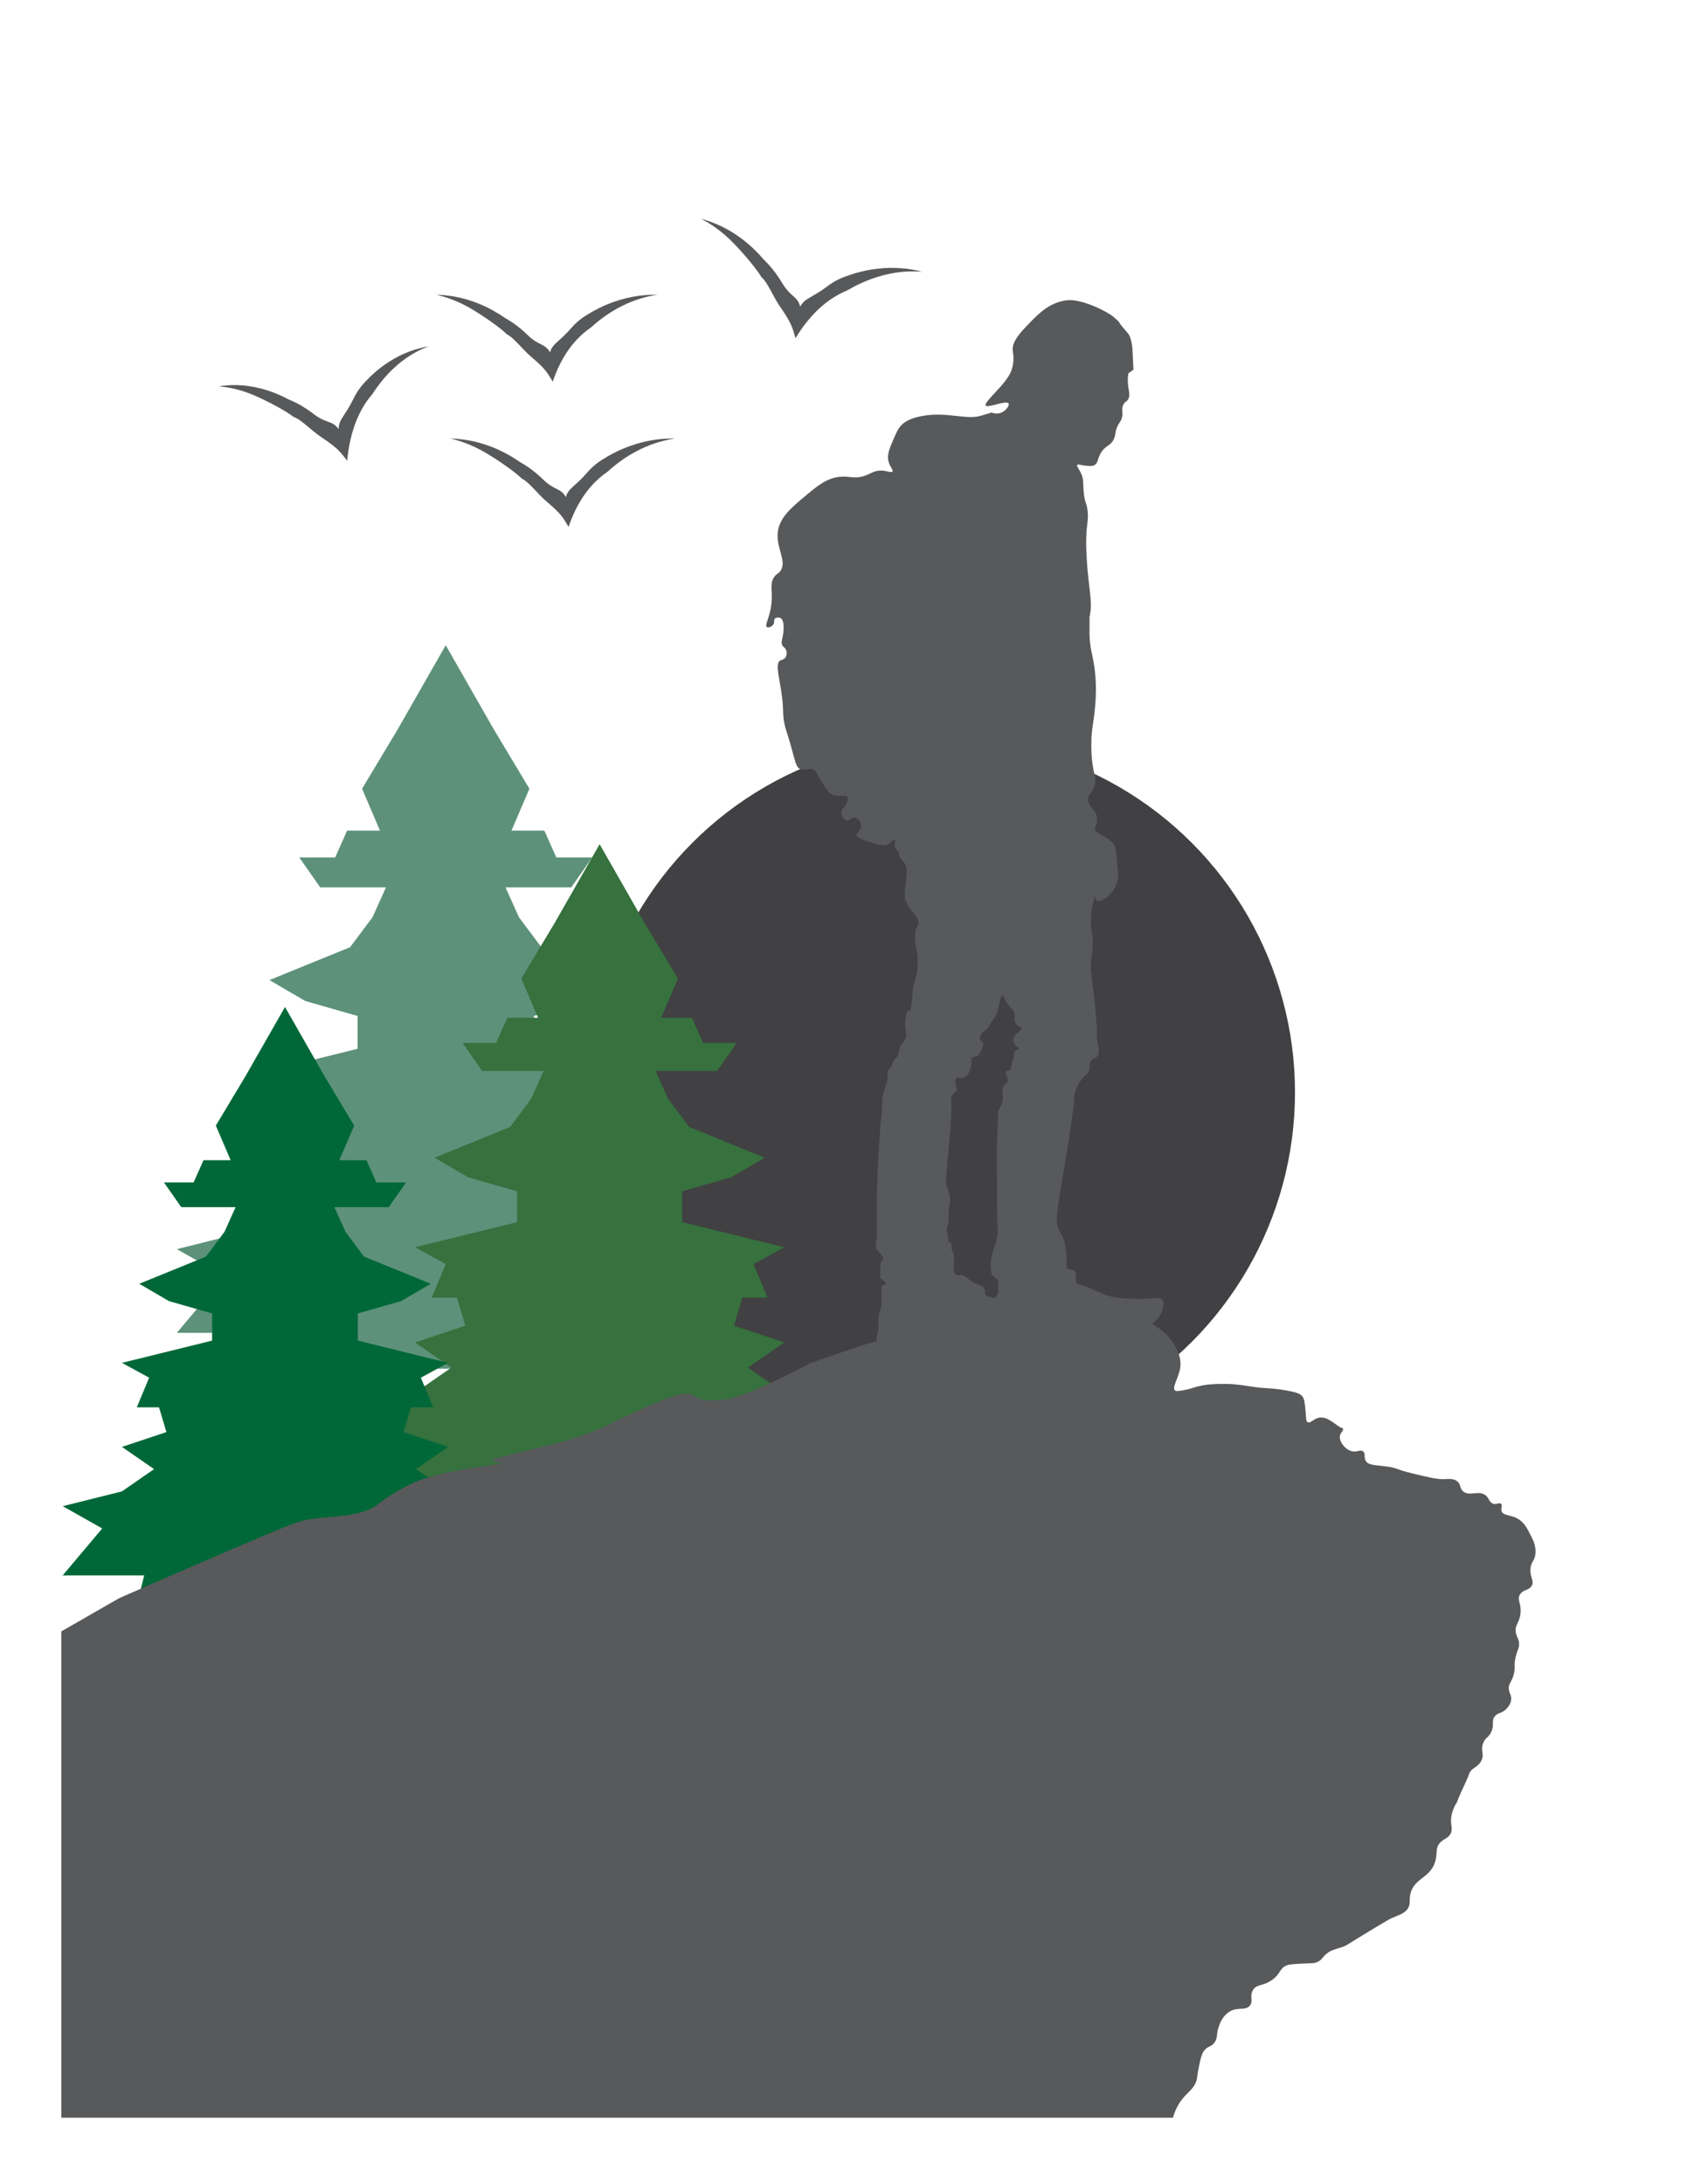 <?xml version="1.0" encoding="utf-8"?>
<!-- Generator: Adobe Illustrator 24.0.1, SVG Export Plug-In . SVG Version: 6.00 Build 0)  -->
<svg version="1.1" id="Layer_1" xmlns="http://www.w3.org/2000/svg" xmlns:xlink="http://www.w3.org/1999/xlink" x="0px" y="0px"
	 viewBox="0 0 612 792" style="enable-background:new 0 0 612 792;" xml:space="preserve">
<style type="text/css">
	.st0{fill:#5D917A;}
	.st1{fill:#414042;}
	.st2{fill:#36713E;}
	.st3{fill:#006838;}
	.st4{fill:#58595B;}
	.st5{stroke:#000000;stroke-width:0.25;stroke-miterlimit:10;}
</style>
<polyline class="st0" points="161.7,233.96 144.36,264.32 131.35,286 137.85,301.18 125.93,301.18 121.59,310.93 108.58,310.93 
	116.17,321.77 140.02,321.77 135.14,332.61 127.01,343.46 97.74,355.38 110.75,362.97 129.72,368.39 129.72,380.31 90.15,390.07 
	102.08,396.58 96.66,409.58 106.41,409.58 109.67,420.43 90.15,426.93 104.25,436.69 90.15,446.44 64.14,452.95 81.48,462.7 
	64.14,483.3 99.91,483.3 96.66,496.31 226.75,496.31 223.5,483.3 259.27,483.3 241.93,462.7 259.27,452.95 233.25,446.44 
	219.16,436.69 233.25,426.93 213.74,420.43 216.99,409.58 226.75,409.58 221.33,396.58 233.25,390.07 193.68,380.31 193.68,368.39 
	212.65,362.97 225.66,355.38 196.39,343.46 188.26,332.61 183.38,321.77 207.23,321.77 214.82,310.93 201.81,310.93 197.48,301.18 
	185.55,301.18 192.06,286 179.05,264.32 161.7,233.96 "/>
<circle class="st1" cx="341.75" cy="396.1" r="128.04"/>
<polyline class="st2" points="217.53,306.12 201.3,334.54 189.12,354.83 195.21,369.04 184.04,369.04 179.98,378.18 167.8,378.18 
	174.91,388.33 197.24,388.33 192.67,398.48 185.06,408.63 157.65,419.79 169.83,426.9 187.59,431.97 187.59,443.14 150.55,452.27 
	161.71,458.36 156.64,470.54 165.77,470.54 168.82,480.69 150.55,486.78 163.74,495.91 150.55,505.05 126.19,511.14 142.43,520.27 
	126.19,539.56 159.68,539.56 156.64,551.74 278.43,551.74 275.39,539.56 308.88,539.56 292.64,520.27 308.88,511.14 284.52,505.05 
	271.33,495.91 284.52,486.78 266.25,480.69 269.3,470.54 278.43,470.54 273.36,458.36 284.52,452.27 247.48,443.14 247.48,431.97 
	265.24,426.9 277.42,419.79 250.01,408.63 242.4,398.48 237.83,388.33 260.16,388.33 267.27,378.18 255.09,378.18 251.03,369.04 
	239.86,369.04 245.95,354.83 233.77,334.54 217.53,306.12 "/>
<polyline class="st3" points="103.39,365.14 89.05,390.23 78.3,408.15 83.67,420.7 73.82,420.7 70.23,428.76 59.48,428.76 
	65.75,437.72 85.47,437.72 81.43,446.68 74.71,455.65 50.52,465.5 61.27,471.78 76.95,476.26 76.95,486.11 44.24,494.18 
	54.1,499.56 49.62,510.31 57.69,510.31 60.37,519.27 44.24,524.65 55.89,532.71 44.24,540.78 22.74,546.15 37.08,554.22 
	22.74,571.25 52.31,571.25 49.62,582 157.16,582 154.47,571.25 184.04,571.25 169.7,554.22 184.04,546.15 162.53,540.78 
	150.88,532.71 162.53,524.65 146.4,519.27 149.09,510.31 157.16,510.31 152.68,499.56 162.53,494.18 129.82,486.11 129.82,476.26 
	145.51,471.78 156.26,465.5 132.06,455.65 125.34,446.68 121.31,437.72 141.03,437.72 147.3,428.76 136.54,428.76 132.96,420.7 
	123.1,420.7 128.48,408.15 117.73,390.23 103.39,365.14 "/>
<path class="st4" d="M528.28,654.53c0.32-2.18,3.99-9.08,4.58-11.04c0.79-2.68,3.3-2.37,4.58-5.17c1.18-2.59-0.59-3.68,0.76-6.58
	c0.93-1.99,1.85-1.66,2.8-3.76c1.26-2.79-0.09-3.97,1.27-5.64c1.19-1.46,2.48-0.87,4.24-2.74c0.43-0.46,1.46-1.55,1.69-3.13
	c0.27-1.79-0.76-2.34-0.85-4.23c-0.08-1.81,0.85-1.97,1.69-4.7c0.94-3.02-0.06-3.28,0.85-6.89c0.64-2.56,1.27-2.94,1.19-4.7
	c-0.09-1.97-0.91-2.21-1.19-4.07c-0.41-2.79,1.29-3.25,1.69-6.74c0.45-3.84-1.41-4.98-0.17-6.97c1.22-1.97,3.36-1.36,4.32-3.29
	c0.93-1.85-0.82-2.88-0.51-6.11c0.25-2.59,1.44-2.63,1.78-5.17c0.37-2.81-0.78-5.08-1.78-7.05c-1.25-2.46-2.43-4.79-5.08-6.11
	c-2.43-1.2-4.69-0.87-5.34-2.35c-0.49-1.14,0.43-2.27-0.25-2.82c-0.62-0.5-1.55,0.31-2.8,0c-1.54-0.38-1.39-1.93-2.8-3.05
	c-2.47-1.97-5.81,0.48-8.13-1.41c-1.45-1.18-0.68-2.58-2.29-3.76c-1.39-1.02-2.99-0.73-5.08-0.7c-2.3,0.03-5.26-0.68-11.18-2.11
	c-5.99-1.45-4.89-1.78-8.39-2.35c-4.43-0.72-7.28-0.37-8.39-2.11c-0.86-1.35,0.05-2.77-1.02-3.52c-1.01-0.71-2.08,0.36-3.9,0
	c-2.75-0.55-5.12-3.99-4.41-5.95c0.32-0.88,1.39-1.79,1.02-2.3c-0.1-0.15-0.28-0.19-0.35-0.21c-1.72-0.49-4.43-3.7-7.39-3.81
	c-2.64-0.1-3.88,2.33-5.06,1.69c-0.64-0.35-0.49-1.17-0.76-3.99c-0.28-2.86-0.41-4.29-1.02-5.17c-0.8-1.16-2.18-1.67-6.1-2.35
	c-6.35-1.1-6.89-0.49-12.71-1.41c-1.99-0.31-4.69-0.82-8.55-0.93c-1.09-0.03-1.92-0.02-2.13-0.01c-2.33,0.04-5.34,0.08-8.64,0.94
	c-1.85,0.48-3,1-5.69,1.45c-1.83,0.3-2.2,0.21-2.45,0.03c-1.41-1.05,1.48-4.89,1.88-8.68c0.67-6.29-5.36-13.78-12.2-16.29
	c0,0-6.8-2.5-20.33,0c-0.01,0-0.12,0.02-0.12,0.02c-0.01-0.02,0.86-0.2,0.86-0.24c-0.03-0.34-53.26,3.66-57.67,3.98
	c-0.13,0.01-0.54,0.04-1.09,0.08c-0.16,0.01-3.17,0.26-5.97,0.64c-0.52,0.07-1.54,0.21-2.71,0.39c0,0-0.01,0-0.01,0
	c0,0-1.95,0.29-5.94,1.01c0,0,0,0,0,0c0,0,0,0,0,0c0,0,0,0-0.01,0c0,0,0,0-0.01,0c-1.17,0.23-1.88,0.38-1.88,0.38
	c-0.92,0.2-2.26,0.51-2.6,0.59c-4.52,1.09-24.51,8.18-24.51,8.18c0,0,0,0,0,0c0,0,0,0,0,0c0,0-0.01,0-0.01,0
	c-25.31,12.97-28.72,13.16-35.52,13.52c-0.36,0.02-1.21,0.01-2.09-0.05c0,0-1.82-0.14-2.97-0.69c0,0,0,0,0,0c0,0,0,0,0,0
	c0,0,0,0,0,0c-0.28-0.16-1.36-0.65-1.36-0.65c-0.66-0.3-1.03-0.61-1.32-0.78c-0.45-0.27-1.48-0.67-3.84-0.07
	c-8.38,2.11-24.06,10.02-24.06,10.02c-0.91,0.46-2.74,1.37-5.2,2.44c-0.16,0.07-2.25,0.97-4.49,1.81
	c-5.36,2.01-10.95,3.41-11.66,3.59c-13.49,3.36-23.09,5.43-22.95,6.24c0.06,0.37,2.22,0.77,3.8,0.81c0.29,0.01,0.45,0,0.46,0.03
	c0.03,0.18-7.52,1.01-16.22,2.63c-9.44,1.77-14.03,3.32-17.62,5.01c-2.06,0.97-4.16,2.16-4.16,2.16c-4.44,2.5-7.29,4.8-8.04,5.36
	c-5.64,4.26-15.8,4.12-23.04,5.01c-4.71,0.58-7.09,1.45-27.11,10.02c-17.43,7.46-32.01,13.81-43.38,18.8l-21.01,12.06v176.33h403.29
	c0.29-1.1,0.87-2.86,2.03-4.82c2.54-4.28,5.08-4.75,6.44-8.46c0.46-1.25,0-0.73,1.02-5.64c0.74-3.56,1.14-4.63,2.03-5.64
	c1.36-1.53,2.19-1.06,3.39-2.51c1.49-1.79,0.65-3.06,1.69-5.95c0.42-1.18,1.36-3.79,3.73-5.33c3.08-2,5.72-0.32,7.46-2.19
	c1.62-1.75-0.27-3.66,1.36-5.95c1.49-2.09,3.49-1.11,6.78-3.45c3.26-2.32,2.58-4.21,5.42-5.33c0.96-0.38,2.67-0.46,6.1-0.63
	c2.96-0.14,3.81,0,5.08-0.63c1.5-0.74,1.62-1.6,3.05-2.82c1.82-1.55,3.46-1.73,5.76-2.51c1.88-0.63,1.52-0.76,10.17-5.95
	c4.57-2.74,6.85-4.11,7.46-4.39c3.15-1.43,4.86-1.73,6.1-3.45c1.27-1.76,0.49-2.87,1.02-5.33c1.28-5.99,7.3-5.81,9.07-11.98
	c0.88-3.06-0.12-4.79,1.78-6.81c1.35-1.44,2.97-1.54,3.81-3.29c0.66-1.37,0.24-2.45,0.14-3.93c-0.13-1.8,0.19-4.39,2.26-7.7"/>
<path class="st4" d="M374.29,481.36l19.61,0.91l4.41-0.6c2.97-0.14,5.24,0.18,6.79,0.51c1.31,0.28,2.59,0.67,4.58,0.68
	c0.7,0.01,1.93,0.01,3.4-0.34c4.43-1.06,6.88-4.37,7.3-4.96c1.27-1.77,1.48-3.1,1.53-3.42c0.13-0.89,0.4-2-0.17-2.74
	c-0.74-0.94-2.41-0.75-3.06-0.68c-5.35,0.55-14.26,0.32-18.17-1.37c-1.84-0.79-3.91-1.71-3.91-1.71c-1.63-0.72-1.82-0.81-2.38-1.03
	c-2.55-0.96-2.86-0.63-3.4-1.2c-1.25-1.34,0.22-3.5-1.02-4.62c-0.87-0.78-2.04-0.14-2.72-1.03c-0.46-0.6-0.28-1.37-0.17-2.22
	c0,0,0.15-1.23-0.34-5.3c-0.34-2.77-1.55-4.47-2.21-5.81c-1.46-2.95-1.08-5.81,0.17-13.68c2.2-13.8,3.44-20.09,4.08-25.31
	c0.33-2.68,0.87-5.34,1.02-8.04c0.08-1.42,0.07-2.38,0.51-3.76c0.79-2.49,2.39-4.41,2.72-4.79c1.3-1.52,1.82-1.48,2.21-2.56
	c0.54-1.49-0.18-2.29,0.51-3.42c0.65-1.06,1.6-0.86,2.38-1.71c1.16-1.26,0.57-3.39,0.17-5.47c-0.62-3.23,0.3-0.76-0.68-11.11
	c-0.28-3-0.59-5.62-0.85-7.87c-0.7-6.02-0.81-6.05-0.85-7.69c-0.09-4.28,0.68-4.48,0.68-8.89c0-4.43-0.78-4.53-0.68-8.55
	c0.13-5.24,1.54-8.92,1.7-8.89c0.09,0.02-0.3,1.37,0.34,1.88c0.56,0.45,1.6,0.02,2.04-0.17c2.23-0.96,5.18-3.84,5.77-8.04
	c0.1-0.72-0.05-2.36-0.34-5.64c-0.31-3.47-0.47-5.2-0.68-5.64c-1.91-3.96-7.72-4.64-7.47-6.67c0.06-0.48,0.41-0.69,0.68-1.88
	c0,0,0.22-1.01,0.17-2.05c-0.13-2.58-2.87-3.72-3.23-6.16c-0.34-2.33,1.95-2.76,2.55-6.33c0.33-1.99-0.26-2.56-0.85-6.33
	c-0.56-3.55-0.53-6.26-0.51-8.72c0.04-4.03,0.55-5.68,1.02-9.58c0.36-2.98,1.12-9.38,0.17-16.76c-0.71-5.53-1.88-7.71-1.87-13.17
	c0-1.05,0.06-5.47,0-5.47c-0.01,0-0.03,0.14-0.02,0.14c0,0,0.12-0.73,0.36-2.19c0.48-2.91-0.21-7.41-0.68-11.63
	c-0.46-4.15-0.63-7.19-0.68-8.04c-0.12-2.3-0.23-4.27-0.17-6.84c0.13-5.91,0.91-6.46,0.51-10.09c-0.35-3.17-0.94-2.65-1.36-6.33
	c-0.42-3.68,0.08-4.98-1.02-7.35c-0.74-1.58-1.72-2.63-1.36-3.08c0.31-0.39,1.22,0.18,3.4,0.34c1.33,0.1,2.04,0.15,2.72-0.17
	c1.34-0.63,1.13-2.05,2.21-4.1c1.75-3.33,3.92-2.72,5.09-5.81c0.57-1.49,0.17-1.91,1.02-3.93c0.8-1.92,1.28-1.82,1.7-3.25
	c0.65-2.19-0.29-3.03,0.51-4.79c0.63-1.4,1.26-0.96,1.87-2.22c0.97-2.02-0.43-3.59-0.17-7.69c0.04-0.68,0.12-1.22,0.17-1.54
	l1.87-1.37c-0.1-1.51-0.23-3.76-0.34-6.5c-0.18-4.41-1.26-6.17-1.7-6.67c-5.26-5.98-1.36-2.56-5.26-5.98
	c-2.02-1.77-11.57-6.69-16.98-5.98c-6.22,0.81-10.09,4.78-13.58,8.38c-2.84,2.91-6.38,6.56-5.94,9.92c0.09,0.66,0.51,2.69,0,5.3
	c0,0-0.18,0.95-0.51,1.88c-1.69,4.85-10.05,11.3-9.34,12.65c0.61,1.16,7.53-2.09,8.32-0.68c0.39,0.7-0.85,2.33-2.21,3.08
	c-1.86,1.03-3.69,0.27-3.91,0.17c0,0-3.72,1.09-4.08,1.2c-5.24,1.51-11.92-1.52-20.89,0c-4.93,0.84-6.92,2.44-7.98,3.59
	c-1.01,1.1-1.52,2.27-2.55,4.62c-1.54,3.52-2.62,5.97-1.87,8.55c0.55,1.89,1.78,2.85,1.36,3.42c-0.44,0.6-1.89-0.3-4.08-0.34
	c-2.51-0.05-3.64,1.08-5.94,1.88c-3.48,1.22-5.27,0.17-8.49,0.34c-5.04,0.27-8.62,3.26-12.91,6.84c-5.31,4.43-9.68,8.08-10.19,13.51
	c-0.54,5.78,3.57,10.65,0.85,14.02c-0.75,0.93-1.2,0.73-2.04,1.88c-1.78,2.44-0.75,4.74-1.02,8.89c-0.37,5.61-2.73,8.74-1.7,9.4
	c0.57,0.36,1.89-0.19,2.38-1.03c0.46-0.79-0.01-1.52,0.51-2.05c0.45-0.47,1.42-0.53,2.04-0.17c1.42,0.82,1.13,3.89,1.02,5.13
	c-0.24,2.59-1.05,3.57-0.34,4.79c0.46,0.78,1.02,0.77,1.36,1.71c0.31,0.87,0.24,1.98-0.34,2.74c-0.58,0.76-1.31,0.67-1.87,1.03
	c-2,1.25,0.06,6.8,0.85,14.36c0.45,4.29,0.01,4.67,0.68,8.21c0.47,2.51,0.73,2.52,2.21,7.69c1.89,6.6,1.97,8.33,3.57,9.06
	c1.78,0.82,3.03-0.72,4.92,0.34c1.08,0.6,1.04,1.3,2.89,4.27c1.61,2.6,2.42,3.9,3.4,4.45c2.53,1.43,5.25-0.09,5.94,1.2
	c0.33,0.63-0.03,1.5-0.34,2.22c-0.68,1.61-1.63,1.66-1.87,2.74c-0.3,1.38,0.84,3.24,2.04,3.42c1.07,0.16,1.46-1.12,2.72-1.03
	c1.12,0.09,2.21,1.22,2.38,2.39c0.12,0.84-0.26,1.56-0.51,2.05c-0.58,1.13-1.17,1.22-1.19,1.71c-0.04,1.05,2.58,1.95,4.42,2.56
	c3.5,1.17,5.55,1.86,7.3,0.85c1.15-0.66,1.81-1.83,2.17-1.62c0.29,0.17,0.07,0.89,0,2.05c-0.07,1.31,1.58,2.52,1.57,2.99
	c-0.06,2.04,1.03,1.78,2.38,4.19c0.64,1.14,0.43,3.13,0,7.05c-0.7,6.31-0.02,5.69,0.68,7.22c1.41,3.1,4.06,4.34,4.03,6.63
	c-0.01,0.98-0.76,1.28-1.15,3.33c-0.23,1.24-0.16,2.18-0.13,2.69c0.21,3.61,0.98,4.11,0.98,8.21c0,4.25-0.7,5.84-1.61,9.11
	c-0.36,1.28-0.28,5.93-0.93,7.82c-0.86,2.49-1.03-1.37-1.87,3.46c-0.47,2.72,0.48,6.03,0.17,6.8c-1.18,2.98-1.97,2.36-2.38,4.62
	c-0.45,2.47-0.91,2.78-2,3.85c-0.67,0.67-0.41,1.77-1.06,2.48c-0.85,0.92-1.3,0.82-1.23,2.39c0.16,3.37-0.64,3.41-1.91,8.55
	c-0.09,0.37,0,2.81-0.25,5.47c-0.92,9.48-1.79,23.38-1.78,34.2c0.01,7.84,0.01,11.76,0,11.8c-0.2,0.69-0.81,2.44,0,3.72
	c0.15,0.23,0.61,0.8,1.53,1.92c0.51,0.63,0.74,0.89,0.76,1.28c0.05,0.78-0.69,1.42-1.02,1.67v5.39c1.91,1.65,2.16,2.22,2.04,2.44
	c-0.15,0.25-0.81-0.03-1.27,0.38c-0.44,0.38-0.4,1.09-0.38,1.41c0.12,2.36,0.04,4.95,0,5.64c-0.12,2.01-0.69,1.61-1.02,4.23
	c-0.3,2.4,0.21,2.45-0.13,4.74c-0.32,2.16-0.87,2.77-0.51,4.1c0.05,0.18,0.42,1.48,1.53,2.31c1.51,1.12,3.41,0.63,5.6,0.26
	c4.16-0.71,2.14,0.25,12.48-0.77c2.56-0.25,3.23-0.37,5.35-0.51c3.75-0.26,4.11-0.08,6.37-0.26c3.71-0.29,4.34-0.91,10.44-2.05
	c4.45-0.83,3.67-0.42,6.37-1.03c7.58-1.69,10.13-4.14,11.21-5.39c0.79-0.92,1.74-2.05,1.53-3.33c-0.4-2.41-4.58-3.46-5.09-3.59
	c-2.71-0.68-3.22,0.29-7.51-0.26c-0.68-0.09-1.91-0.25-3.23-0.47c-2.4-0.4-5.13-0.97-5.56-1.58c-0.6-0.85,0.05-1.39-0.51-2.44
	c-0.73-1.36-2.03-0.87-4.46-2.44c-1.59-1.03-1.75-1.71-3.18-2.18c-1.25-0.41-2.18,0.25-2.55-0.26c-0.32-0.44-1.16-0.95-0.87-2.25
	c0.36-1.63,0,0,0.11-2.24c0.11-2.22-0.16-3.31-0.64-4.1c-0.63-1.05,0.1-1.93-0.51-3.08c-0.19-0.35-1.06,0.11-1.02-1.28
	c0.05-1.84-0.48-2.46-0.51-3.21c-0.06-1.54,1.02-2.39,0.76-3.98c-0.18-1.15-0.09-2.03,0-3.21c0.16-2.03,0.46-2.37,0.51-3.59
	c0.07-1.88-0.57-2.97-1.02-4.36c-0.61-1.89-0.51-3.27-0.13-7.69c0.54-6.29,0.81-9.44,1.02-11.41c0.36-3.43,0.7-8.31,0.51-14.36
	l2.17-2.31c-0.56-1.6-1.06-3.58-0.25-4.23c0.64-0.52,1.46,0.32,2.67-0.13c1.95-0.72,2.52-3.86,2.67-4.74
	c0.18-1.02,0.17-1.88,0.13-2.44l2.42-0.9c0.57-0.74,0.93-1.43,1.15-1.92c0.48-1.08,0.95-2.08,0.51-2.82
	c-0.3-0.5-0.85-0.55-1.02-1.15c-0.22-0.79,0.24-1.48,0.38-1.67c0.74-1,0.42-0.88,1.78-1.8c0.74-0.49,1.38-1.84,1.78-2.44
	c1.38-2.05,2.12-2.71,2.8-5.77c0.48-2.18,0.79-4.07,1.4-4.1c0.39-0.02,0.55,0.74,1.4,2.18c1.5,2.54,2.25,2.27,2.8,3.85
	c0.69,1.95-0.3,2.81,0.64,4.1c0.81,1.12,2.07,1.22,2.04,1.92c-0.02,0.38-0.39,0.45-1.4,1.41c-0.82,0.78-1.23,1.16-1.4,1.67
	c-0.31,0.89-0.02,1.98,0.51,2.69c0.67,0.9,1.59,1.04,1.53,1.41c-0.07,0.39-1.09,0.18-1.66,0.9c-0.37,0.46-0.15,0.82-0.38,2.05
	c-0.19,0.99-0.35,0.88-0.64,2.05c-0.4,1.61-0.14,2.06-0.64,2.56c-0.58,0.6-1.21,0.26-1.53,0.77c-0.49,0.78,0.89,1.78,0.64,3.21
	c-0.19,1.07-1.06,1.03-1.66,2.31c-0.64,1.36-0.07,2.28-0.13,3.98c-0.04,1.12-0.36,2.71-1.66,4.62l-0.51,14.11l0.13,25.9
	c0.38,2.61,0.24,4.95-0.25,7.05c-0.51,2.2-1.17,3.09-1.66,5.26c-0.54,2.39-0.52,4.76-0.13,7.05l2.42,2.05v4.96l-1.43,1.61"/>
<path class="st4" d="M158.37,106.88c4.03,0.1,9.32,0.8,15.24,3.2c3.75,1.51,6.94,3.38,9.56,5.19c2.35,1.31,5.22,3.27,8.22,6.19
	c4.15,4.05,6.33,3,8.16,6.34c0.76-3.17,3.25-3.72,7.57-8.72c1.89-2.19,3.78-3.65,5.35-4.61c2.79-1.78,6.19-3.59,10.16-4.99
	c6.18-2.19,11.67-2.68,15.84-2.6c-3.93,0.58-9.18,1.93-14.94,5.19c-3.7,2.1-6.77,4.5-9.21,6.73c-1.75,1.19-3.81,2.87-5.88,5.25
	c-4.39,5.04-6.72,10.74-7.92,14.38c-2.1-3.62-2.87-4.84-7.87-9.09c-3.18-2.71-6.31-7-8.78-8.14c-2.58-2.54-8.44-6.56-12.65-9.08
	C166.31,109.21,161.85,107.7,158.37,106.88z"/>
<path class="st5" d="M694.38,173.87"/>
<path class="st4" d="M163.41,159.01c4.1,0.1,9.48,0.82,15.5,3.25c3.81,1.54,7.06,3.43,9.72,5.28c2.39,1.34,5.31,3.32,8.36,6.29
	c4.22,4.11,6.43,3.05,8.29,6.44c0.78-3.22,3.31-3.77,7.69-8.86c1.92-2.23,3.85-3.71,5.44-4.69c2.83-1.8,6.29-3.64,10.33-5.07
	c6.29-2.23,11.86-2.72,16.11-2.64c-4,0.59-9.34,1.96-15.19,5.28c-3.76,2.13-6.88,4.57-9.36,6.84c-1.78,1.21-3.87,2.91-5.98,5.34
	c-4.46,5.12-6.83,10.91-8.05,14.61c-2.13-3.68-2.92-4.92-8-9.24c-3.23-2.75-6.41-7.11-8.93-8.27c-2.62-2.58-8.59-6.67-12.87-9.22
	C171.48,161.37,166.94,159.84,163.41,159.01z"/>
<path class="st4" d="M79.33,140.09c3.85-0.62,9.03-0.81,15.15,0.75c3.88,0.98,7.31,2.45,10.17,3.96c2.51,1.02,5.64,2.64,9.1,5.3
	c4.79,3.69,6.64,2.14,9.08,5.48c0.07-3.61,2.32-4.66,5.37-10.93c1.34-2.75,2.84-4.68,4.12-6.03c2.28-2.45,5.13-5.05,8.62-7.31
	c5.42-3.52,10.53-5.04,14.51-5.71c-3.62,1.34-8.32,3.78-13.12,8.4c-3.08,2.97-5.49,6.16-7.35,9.05c-1.42,1.62-3.02,3.83-4.5,6.82
	c-3.12,6.32-4.15,12.99-4.53,17.2c-2.75-3.59-3.74-4.79-9.37-8.54c-3.58-2.39-7.46-6.53-10.05-7.34c-2.98-2.32-9.4-5.67-13.92-7.66
	C87.36,141.21,82.8,140.36,79.33,140.09z"/>
<path class="st4" d="M254.33,79.33c4.01,1.07,9.13,3.08,14.46,7.02c3.37,2.49,6.1,5.22,8.27,7.76c2.02,1.95,4.41,4.69,6.67,8.49
	c3.13,5.25,5.58,4.68,6.57,8.63c1.56-3.15,4.19-3.13,9.78-7.37c2.45-1.86,4.71-2.93,6.52-3.57c3.24-1.2,7.1-2.29,11.43-2.82
	c6.74-0.82,12.36-0.02,16.52,1.07c-4.09-0.34-9.68-0.17-16.27,1.88c-4.23,1.32-7.91,3.11-10.92,4.88c-2.05,0.83-4.53,2.11-7.22,4.12
	c-5.66,4.25-9.44,9.69-11.56,13.24c-1.19-4.31-1.66-5.78-5.59-11.46c-2.5-3.61-4.55-8.88-6.74-10.68
	c-1.94-3.29-6.8-8.94-10.39-12.59C261.7,83.69,257.61,81.02,254.33,79.33z"/>
</svg>

